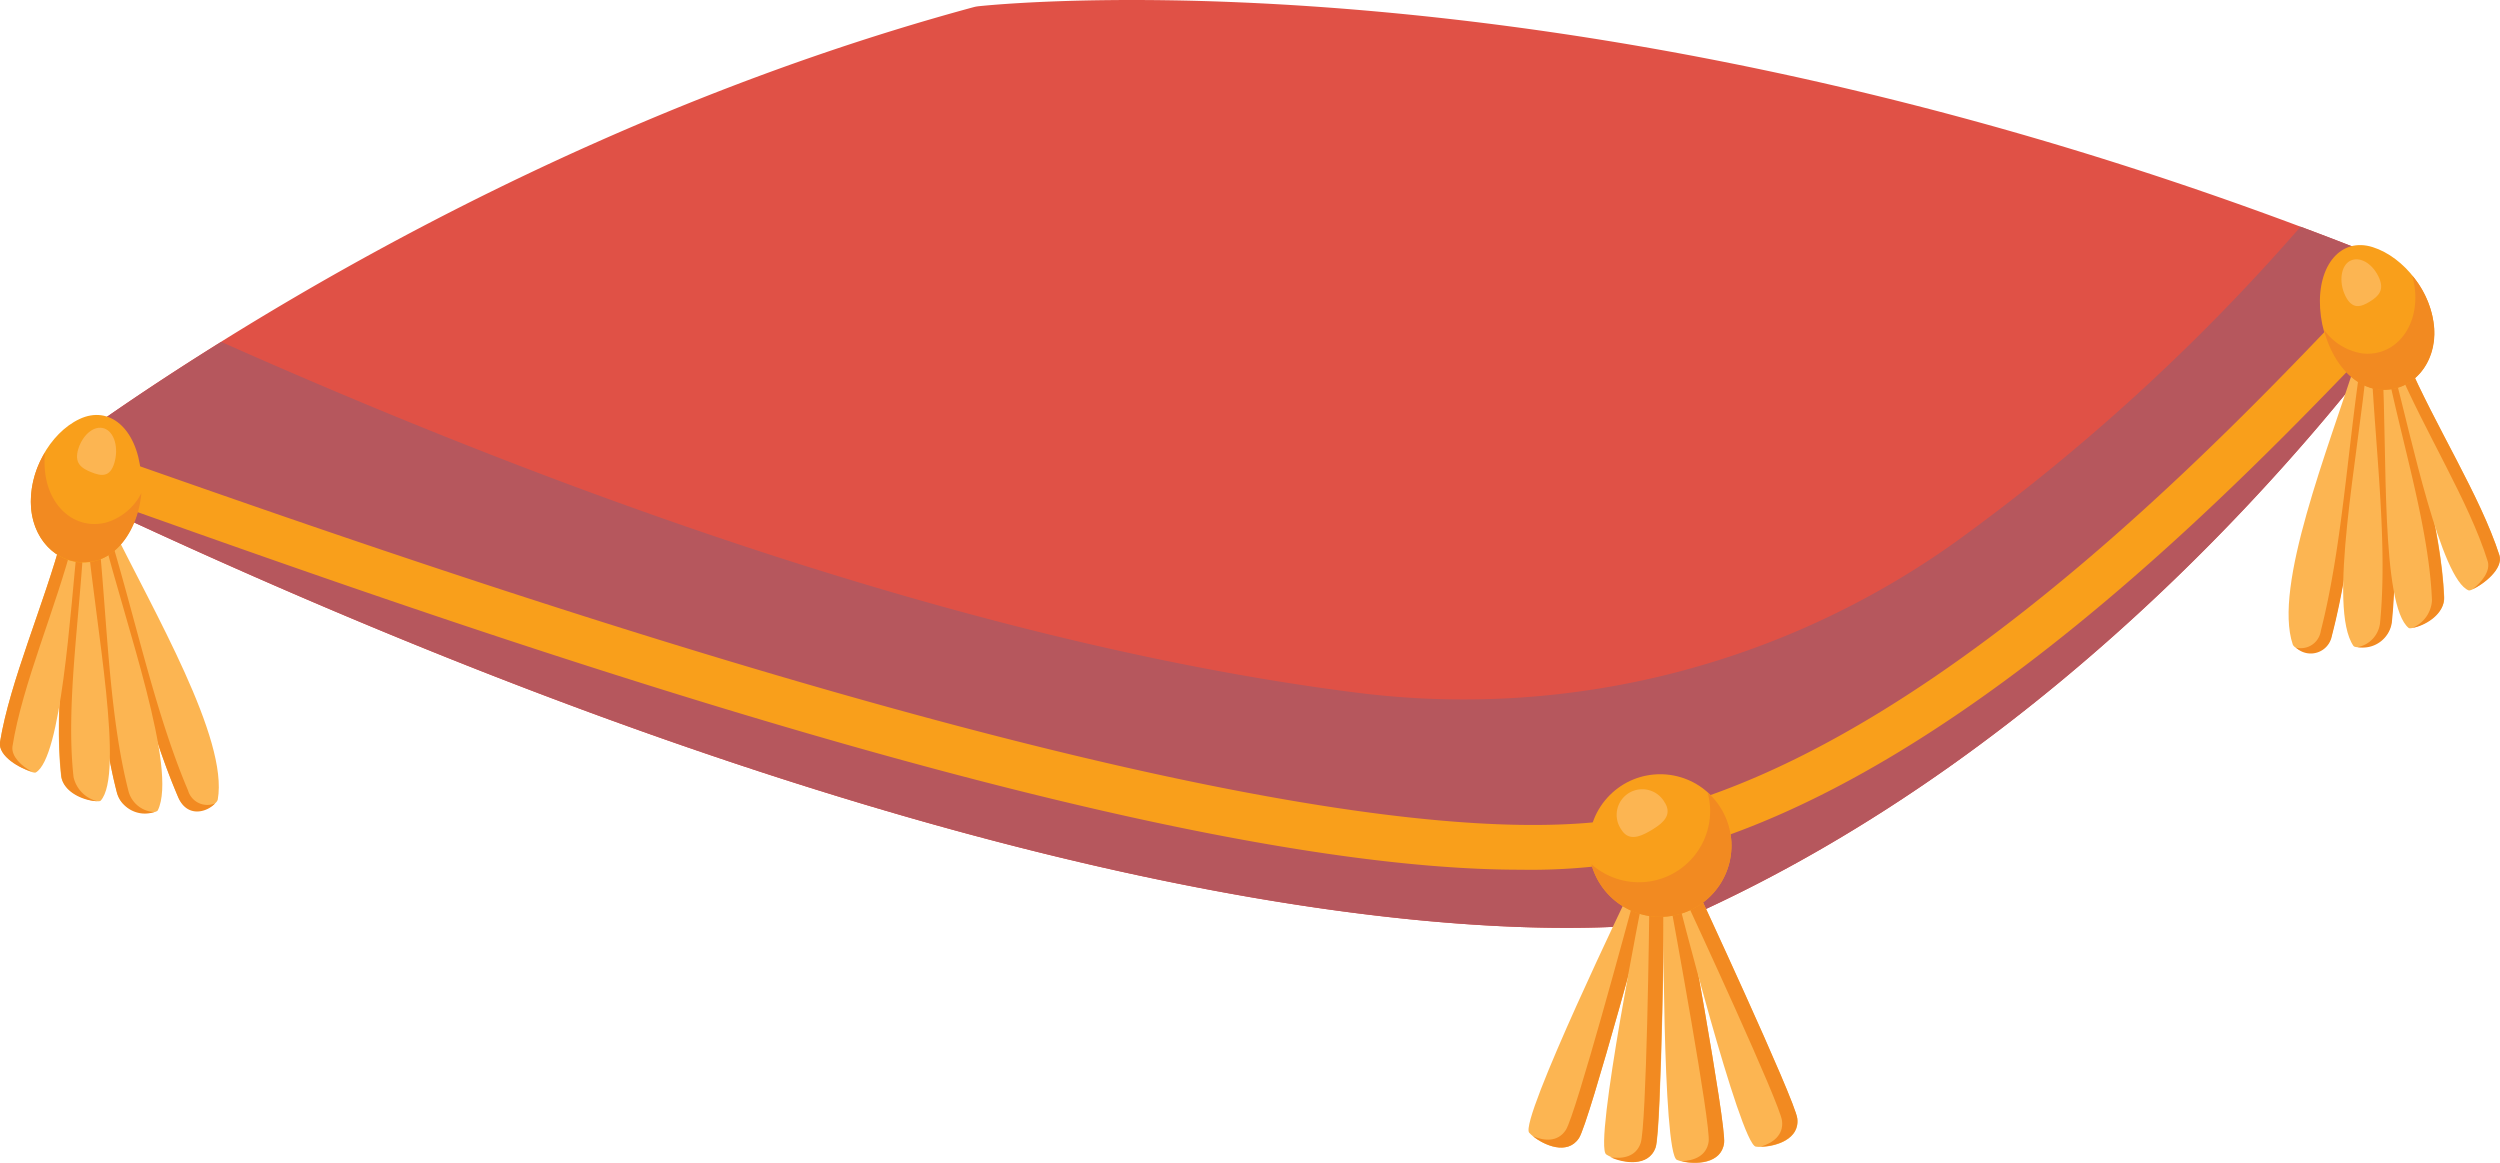 <svg id="Layer_1" data-name="Layer 1" xmlns="http://www.w3.org/2000/svg" viewBox="0 0 285.18 132.63"><defs><style>.cls-1{fill:#e05146;}.cls-2{fill:#b6575d;}.cls-3{fill:#f99f1b;}.cls-4{fill:#fcb552;}.cls-5{fill:#f28a21;}</style></defs><path class="cls-1" d="M8.29,50.32C21.64,40.67,61.05,14.37,111.05.82a3.84,3.84,0,0,1,.59-.11c5.07-.52,72.59-6.65,161.54,29.34a3.66,3.66,0,0,1,1.6,5.56c-8.74,12-38.56,49.64-82.67,69.21a3.78,3.78,0,0,1-.94.28C185.29,106,128.24,113,8.88,56.6A3.66,3.66,0,0,1,8.29,50.32Z"/><path class="cls-2" d="M273.19,30.05q-5.43-2.21-10.76-4.19a232.66,232.66,0,0,1-39.41,36A96.61,96.61,0,0,1,154.65,79C127.49,75.56,84.89,65.56,25.24,39,17.78,43.63,12,47.62,8.29,50.32a3.66,3.66,0,0,0,.59,6.28C128.28,113,185.32,106,191.18,105.1a4.33,4.33,0,0,0,.93-.28C236.22,85.25,266,47.65,274.78,35.61A3.66,3.66,0,0,0,273.19,30.05Z"/><path class="cls-3" d="M189.29,97.64c36-8.7,71.46-48.09,86.07-63.21a3.68,3.68,0,0,0-2.18-4.38l-.42-.17C259.2,44,223.24,84.29,188.12,92.79,150.41,101.91,38.55,61,8.13,50.45a3.65,3.65,0,0,0-.56,5.1c28.63,10,118.82,43.66,165.86,43.66A68.6,68.6,0,0,0,189.29,97.64Z"/><path class="cls-4" d="M186.13,101.21s-12.88,26.67-11.69,28c.89,1,4.16,2.91,5.68.6,1.16-1.75,8.23-28,8.23-28Z"/><path class="cls-5" d="M186.71,101.37c-.92,3.4-7,25.92-8.1,27.54-.92,1.39-2.46,1.25-3.74.7,1.24,1,3.92,2.24,5.25.21,1.16-1.75,8.23-28,8.23-28Z"/><path class="cls-4" d="M187.54,101.69s-5.81,29.05-4.31,30c1.1.73,4.75,1.79,5.65-.84.67-2,1-29.15,1-29.15Z"/><path class="cls-5" d="M188.15,101.7c0,3.53-.34,26.86-1,28.7-.54,1.57-2.06,1.82-3.44,1.61,1.45.66,4.35,1.18,5.14-1.12.67-2,1-29.15,1-29.15Z"/><path class="cls-4" d="M189.73,102s-.1,29.62,1.56,30.31c1.22.51,5,.84,5.38-1.91.28-2.08-4.67-28.8-4.67-28.8Z"/><path class="cls-5" d="M190.33,101.88c.63,3.46,4.84,26.42,4.58,28.34-.23,1.65-1.68,2.18-3.07,2.24,1.55.37,4.5.33,4.83-2.08.28-2.08-4.67-28.8-4.67-28.8Z"/><path class="cls-4" d="M191.21,101.8s7.3,28.71,9.08,29c1.32.19,5.06-.44,4.73-3.19-.24-2.08-11.71-26.72-11.71-26.72Z"/><path class="cls-5" d="M191.76,101.55c1.49,3.2,11.3,24.38,11.52,26.3.2,1.65-1.07,2.54-2.4,2.94,1.59,0,4.43-.81,4.14-3.22-.24-2.08-11.71-26.72-11.71-26.72Z"/><circle class="cls-3" cx="189.38" cy="96.45" r="8.13" transform="translate(-12.73 162.16) rotate(-45)"/><path class="cls-5" d="M194.79,90.39a8.22,8.22,0,0,1,.29,2.12,8.13,8.13,0,0,1-13.55,6.06,8.13,8.13,0,1,0,13.26-8.18Z"/><path class="cls-4" d="M189.92,91.57c.83,1.38-.14,2.29-1.53,3.12s-2.64,1.28-3.47-.1a2.92,2.92,0,1,1,5-3Z"/><path class="cls-4" d="M268.87,40.86c-3.3,10.42-9.58,26-7.33,32.66.24.73,3.67,1.93,4.43-1,2.45-9.37,3.1-20.6,4.7-30.88C270,41.35,269.59,41.19,268.87,40.86Z"/><path class="cls-5" d="M269.34,41.08c-1.56,10.28-2.2,21.51-4.6,30.88a2.3,2.3,0,0,1-2.84,1.91A2.45,2.45,0,0,0,266,72.54c2.45-9.37,3.1-20.6,4.7-30.88Z"/><path class="cls-4" d="M270,41.46c-1,10.6-4.52,27.91-1.53,32.23.29.42,4,.07,4.31-2.67,1-9-.47-19.6-.94-29.35Z"/><path class="cls-5" d="M270.5,41.52c.48,9.8,1.88,20.49,1,29.52a3.17,3.17,0,0,1-2.56,2.78,3.35,3.35,0,0,0,3.9-2.8c.95-9-.47-19.6-.94-29.35Z"/><path class="cls-4" d="M271.77,41.9c.55,9.65-.18,27.18,3,29.74.33.27,4.14-1.15,4.05-3.51-.34-8.1-3.42-17.69-5.24-26.47Z"/><path class="cls-5" d="M272.24,41.84c1.81,8.85,4.86,18.47,5.18,26.67a3.61,3.61,0,0,1-2.24,3.11c1.21-.15,3.69-1.42,3.61-3.49-.34-8.1-3.42-17.69-5.24-26.47Z"/><path class="cls-4" d="M272.94,41.83c2.14,8.19,5.52,24.28,8.67,25.52.41.17,4.07-2.25,3.5-4-2.18-6.77-7.3-14.71-10.55-22.27C273.91,41.36,273.59,41.51,272.94,41.83Z"/><path class="cls-5" d="M273.37,41.62c3.21,7.6,8.27,15.56,10.41,22.41.34,1.11-.71,2.41-1.72,3.17,1.23-.52,3.55-2.31,3.05-3.87-2.18-6.77-7.3-14.71-10.55-22.27Z"/><path class="cls-3" d="M277.66,37.45c.24,4-2.45,7.18-6,7s-6.68-4.29-7-9.26,2.4-8.14,6-7S277.43,33.42,277.66,37.45Z"/><path class="cls-5" d="M275.16,31.43a9.4,9.4,0,0,1,.35,2c.24,4.17-2.46,7.26-6,6.89a6.6,6.6,0,0,1-4.43-2.74c1,3.93,3.62,6.77,6.6,6.89,3.56.14,6.25-3,6-7A10.68,10.68,0,0,0,275.16,31.43Z"/><path class="cls-4" d="M271.32,31.55c.75,1.54,0,2.24-1,2.86s-2,.94-2.78-.66-.51-3.46.55-4S270.57,30,271.32,31.55Z"/><path class="cls-4" d="M12.75,60c4.81,9.82,13.32,24.29,12.09,31.21-.13.76-3.34,2.45-4.52-.31C16.5,82,14.2,71,11.09,61.09Z"/><path class="cls-5" d="M12.32,60.31c3.06,9.94,5.36,21,9.13,29.86a2.29,2.29,0,0,0,3.09,1.47c-.89,1-3.19,1.71-4.22-.71C16.5,82,14.2,71,11.09,61.09Z"/><path class="cls-4" d="M11.7,60.8C14.28,71.13,20.31,87.73,18,92.44c-.22.46-4,.66-4.65-2C11.06,81.7,10.89,71,9.92,61.27Z"/><path class="cls-5" d="M11.23,60.92c1,9.77,1.18,20.55,3.43,29.34a3.19,3.19,0,0,0,2.94,2.37,3.33,3.33,0,0,1-4.26-2.19C11.06,81.7,10.89,71,9.92,61.27Z"/><path class="cls-4" d="M10,61.49c.89,9.62,4.21,26.85,1.48,29.85-.29.32-4.27-.53-4.52-2.87-.88-8.06.75-18,1.25-26.95Z"/><path class="cls-5" d="M9.56,61.5c-.47,9-2.07,19-1.17,27.14a3.65,3.65,0,0,0,2.68,2.75c-1.22,0-3.86-.87-4.08-2.92-.87-8.06.75-18,1.25-26.95Z"/><path class="cls-4" d="M8.87,61.59C8,70,7,86.42,4.08,88.12,3.7,88.34-.28,86.5,0,84.66c1.15-7,5-15.63,7.14-23.59C7.84,61.27,8.18,61.37,8.87,61.59Z"/><path class="cls-5" d="M8.42,61.45c-2.06,8-5.88,16.61-7,23.71C1.27,86.3,2.5,87.43,3.61,88,2.32,87.7-.25,86.27,0,84.66c1.15-7,5-15.63,7.14-23.59C7.66,61.21,7.91,61.29,8.42,61.45Z"/><path class="cls-3" d="M3.55,58c.36,4,3.49,6.73,7,6.07s6-5.23,5.52-10.2-3.58-7.68-7-6.07S3.18,53.94,3.55,58Z"/><path class="cls-5" d="M5.13,51.63a10.15,10.15,0,0,0,0,2.06c.38,4.16,3.5,6.81,7,5.91a6.61,6.61,0,0,0,4-3.36c-.37,4-2.58,7.23-5.51,7.79C7,64.69,3.91,62,3.55,58A10.66,10.66,0,0,1,5.13,51.63Z"/><path class="cls-4" d="M8.94,51.18c-.51,1.64.32,2.22,1.46,2.68s2.15.63,2.65-1.07,0-3.5-1.14-3.91S9.46,49.55,8.94,51.18Z"/></svg>